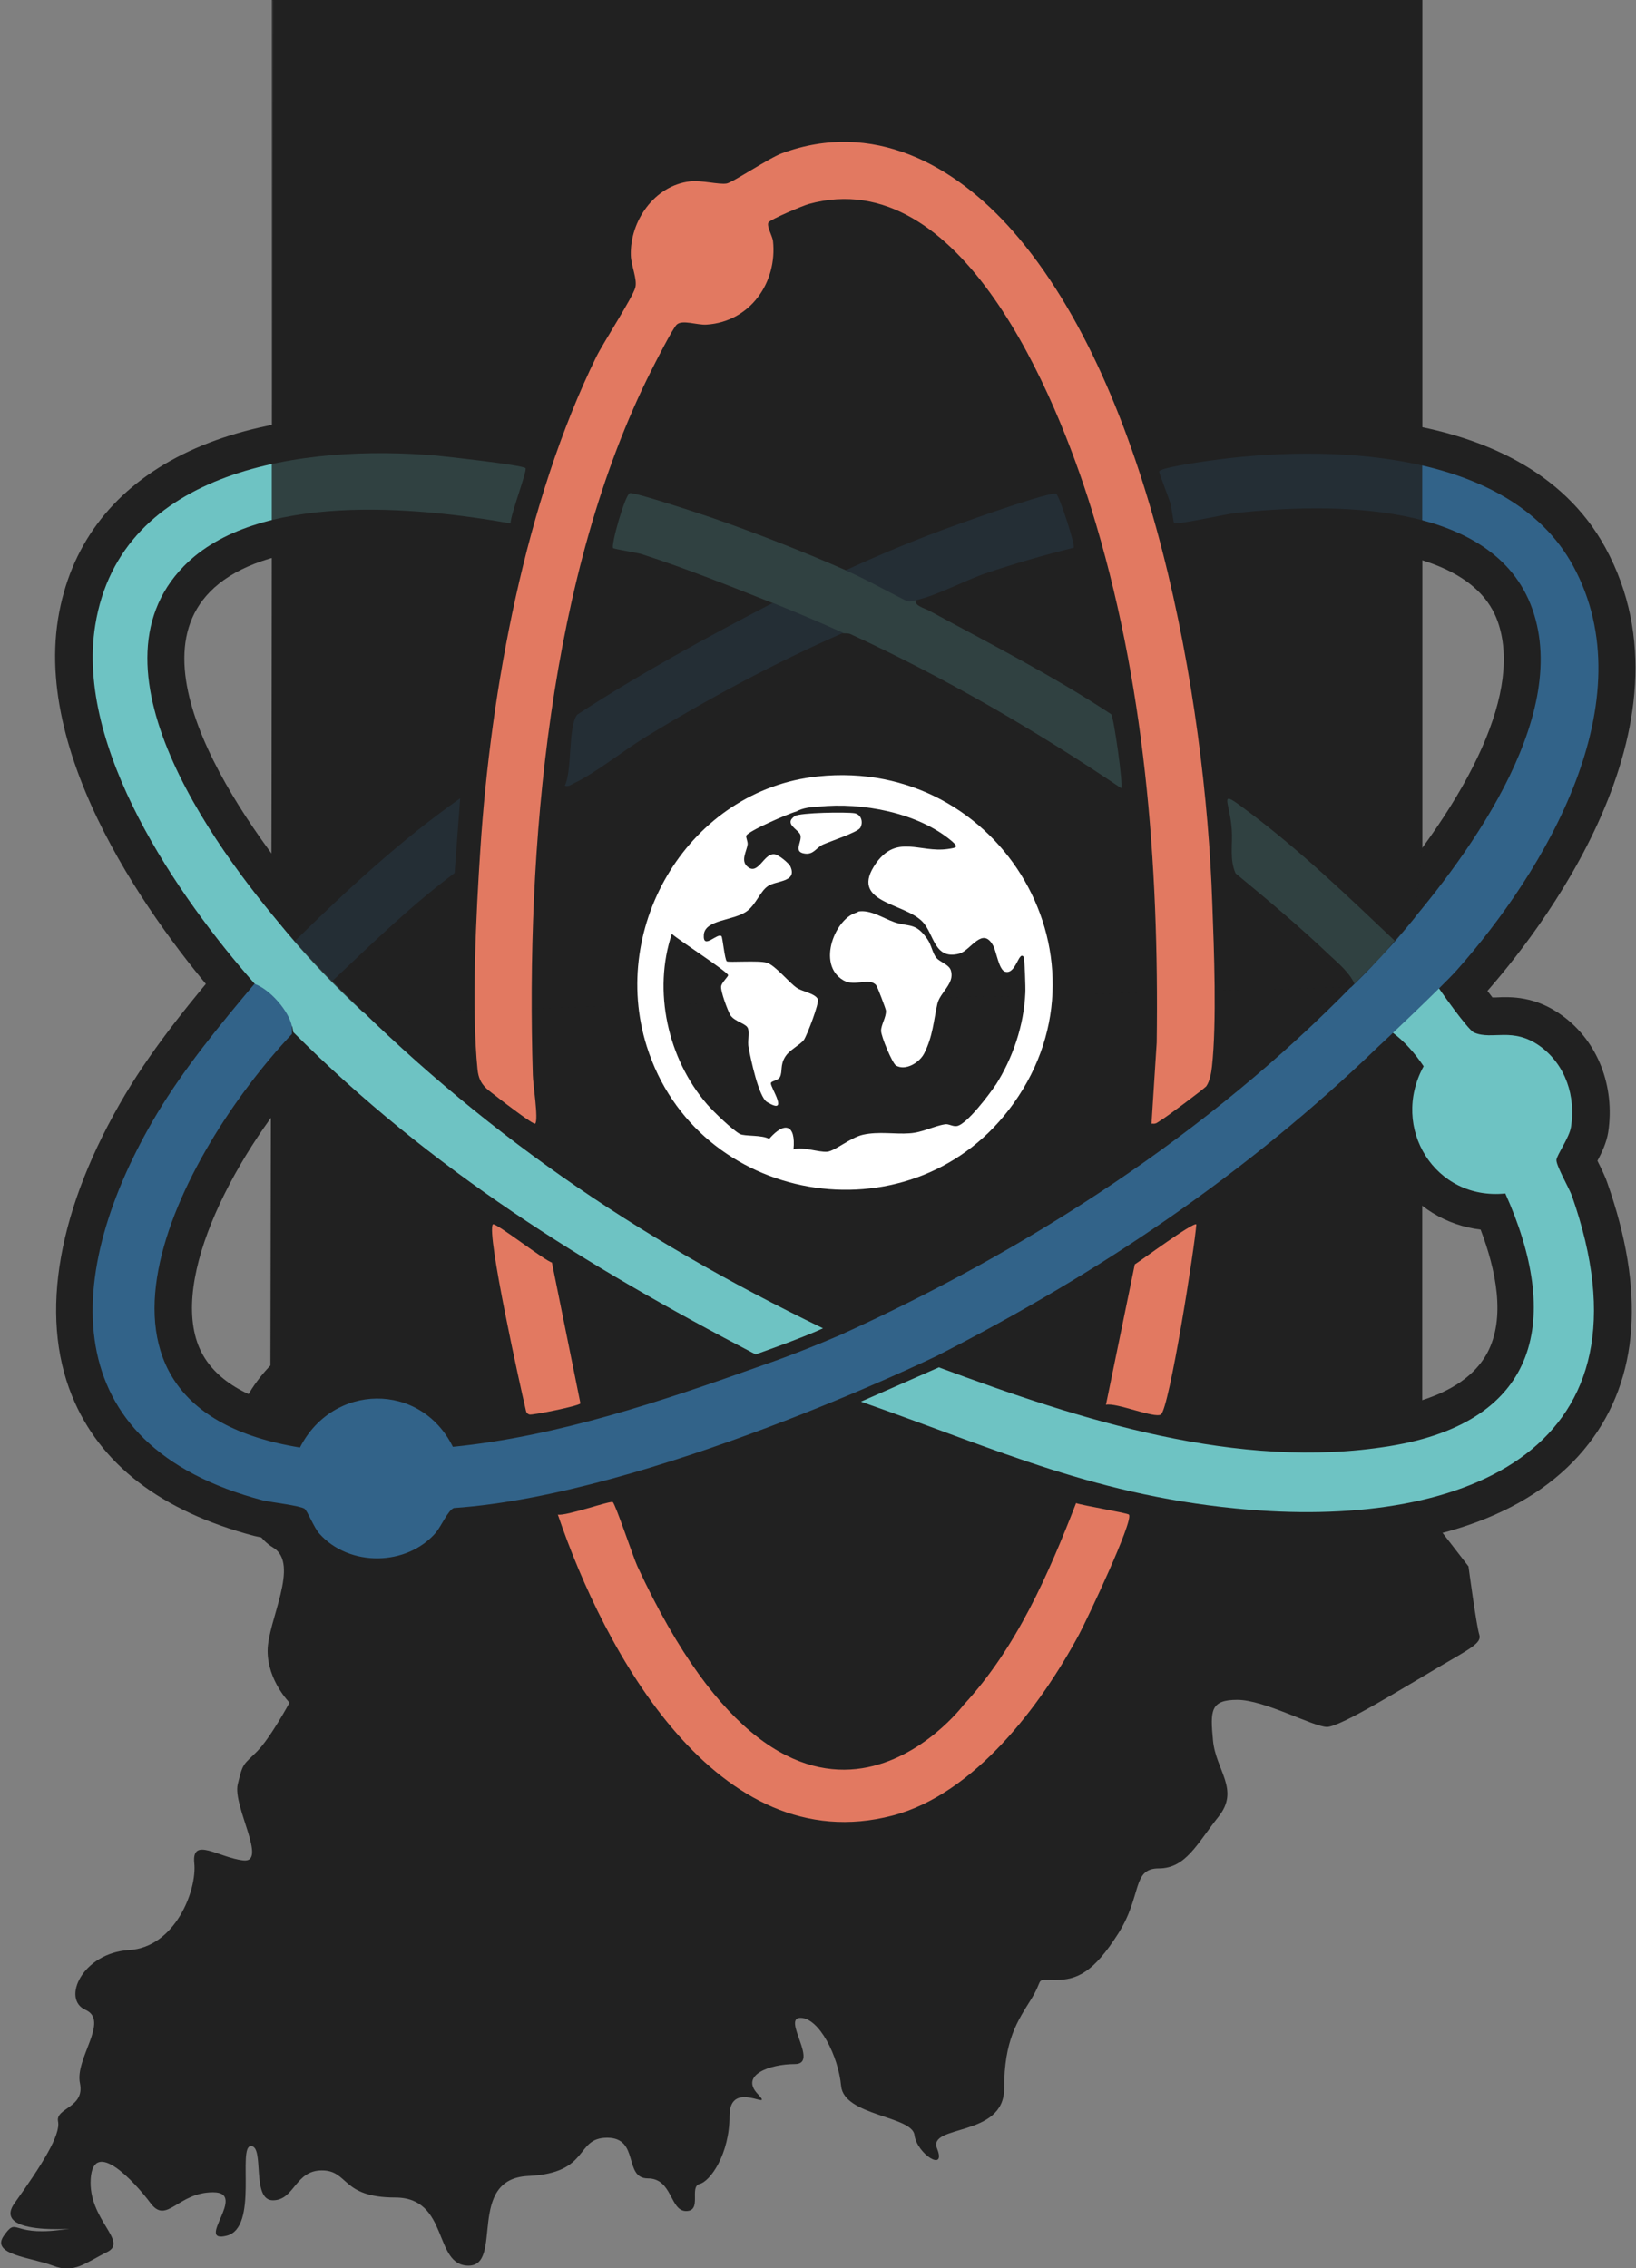 <?xml version="1.0" encoding="UTF-8"?>
<svg id="Layer_2" data-name="Layer 2" xmlns="http://www.w3.org/2000/svg" viewBox="0 0 47.07 65.26">
  <rect x="0" y="0" width="47.07" height="65.26" fill="#808080" stroke="none"/>
  <defs>
    <style>
      .cls-1 {
        fill: #326389;
      }

      .cls-2 {
        fill: #606060;
      }

      .cls-3, .cls-4 {
        fill: #212121;
      }

      .cls-5 {
        fill: #6ec3c3;
      }

      .cls-6 {
        fill: #e27961;
      }

      .cls-7 {
        fill: #fff;
      }

      .cls-4 {
        opacity: .8;
      }

      .cls-8 {
        fill: #ededed;
      }
    </style>
  </defs>
  <g id="Layer_1-2" data-name="Layer 1">
    <g>
      <path class="cls-3" d="M7.82,0h33.1v43.35l1.33,1.72s.23,1.72.31,1.96-.23.39-1.17.94-2.82,1.72-3.21,1.72-1.8-.78-2.58-.78-.78.31-.7,1.17.78,1.41.16,2.19-.94,1.49-1.72,1.49-.47.78-1.17,1.88-1.17,1.33-1.8,1.33-.31-.08-.7.55-.78,1.17-.78,2.58-2.21,1.02-1.93,1.72-.58.16-.65-.39-2.03-.55-2.11-1.41-.63-1.96-1.17-1.96.55,1.33-.16,1.33-1.59.31-1.07.86-.81-.47-.81.63-.55,1.88-.86,1.96.08.78-.39.78-.39-.94-1.1-.94-.23-1.17-1.17-1.17-.47,1.02-2.27,1.1-.7,2.58-1.72,2.58-.55-1.96-2.11-1.96-1.33-.78-2.11-.78-.78.86-1.41.86-.23-1.56-.63-1.56.23,2.35-.7,2.58.63-1.25-.39-1.25-1.33.94-1.8.31-1.64-1.88-1.72-.7,1.1,1.8.47,2.11-.94.63-1.56.39-1.8-.31-1.41-.86.21,0,1.56-.16-2.03.31-1.25-.78,1.33-1.96,1.25-2.35.78-.39.63-1.1.86-1.8.16-2.11-.08-1.64,1.25-1.72,1.96-1.72,1.88-2.5.7-.16,1.41-.08-.31-1.56-.16-2.19.16-.55.55-.94.94-1.41.94-1.41c0,0-.63-.63-.63-1.49s.94-2.5.16-2.97-.78-1.56-1.1-1.64.23-1.25.16-1.96.86-1.64.86-1.64l.08-39.28Z"/>
      <path class="cls-8" d="M29.77,48.23c-.29.31-.5.48-.83.71.09-.04.06-.22.07-.23.04-.03.3-.09.33-.14.01-.02-.08-.1,0-.2.08-.09.29-.17.42-.15Z"/>
      <path class="cls-2" d="M26.32,26.89c-.08,0-.44.09-.54.12.14-.13.35-.12.54-.12Z"/>
      <g>
        <g>
          <g>
            <g>
              <path class="cls-5" d="M7.33,28.31c-2.23-2.53-5.16-6.79-4.59-10.32.73-4.53,6.07-5.21,9.82-4.88.31.03,2.47.27,2.56.36.06.06-.44,1.36-.43,1.59-2.71-.48-7.3-.92-9.4,1.23-2.97,3.04,1.09,8.41,3.2,10.8.48.22.91.66,1.08,1.15,4.22,4.3,8.7,7.36,14.11,9.98-.65.3-1.94.75-1.94.75-4.91-2.56-9.35-5.32-13.3-9.27l-.03-.16c-.34-.39-.75-.85-1.08-1.23Z"/>
              <path class="cls-3" d="M21.65,40.12l-.41-.21c-4.24-2.21-9.16-5.06-13.56-9.46l-.23-.23-.04-.2c-.19-.22-.4-.45-.59-.67l-.3-.34c-1.69-1.91-5.55-6.84-4.85-11.2.67-4.15,4.76-6.31,10.96-5.78,2.79.24,3.02.47,3.23.67.49.49.32,1.01.07,1.8-.06.18-.15.47-.19.61l.04,1.22-1.29-.23c-4.15-.73-7.15-.4-8.45.93-2.37,2.42,1.61,7.47,3.11,9.2.57.32,1.05.83,1.32,1.41,3.92,3.97,8.15,6.95,13.67,9.62l2.05.99-2.07.94c-.69.31-1.97.76-2.03.78l-.44.15Z"/>
            </g>
            <g>
              <path class="cls-5" d="M27.03,39.35c4.07,1.51,8.58,2.97,12.95,2.26s4.93-3.71,3.33-7.27c-2.02.21-3.32-1.89-2.35-3.66-.25-.37-.55-.72-.92-.99v-.16c.41-.42.83-.86,1.22-1.3.16.25.97,1.4,1.15,1.48.53.23,1.11-.18,1.91.4.73.54,1.02,1.44.88,2.32-.05.31-.42.82-.42.95,0,.17.35.78.44,1.01,2.57,7.29-3.01,9.56-9.26,9.05-4.36-.36-7.22-1.72-11.19-3.11l2.25-.99Z"/>
              <path class="cls-3" d="M37.66,44.58c-.57,0-1.16-.03-1.77-.08-3.65-.3-6.24-1.25-9.24-2.36-.71-.26-1.44-.53-2.22-.8l-2.56-.89,5.13-2.25.4.15c3.83,1.42,8.25,2.88,12.41,2.2,1.53-.25,2.53-.79,2.98-1.62.54-1.01.25-2.39-.19-3.55-.99-.12-1.87-.65-2.44-1.51-.6-.9-.74-2.01-.42-3.04-.11-.11-.21-.21-.32-.29l-.42-.31-.04-1.14.32-.33c.48-.48.85-.88,1.19-1.26l.94-1.05.76,1.19c.14.21.54.77.77,1.06.03,0,.06,0,.09,0,.43-.02,1.14-.05,1.93.53,1.01.74,1.51,2.02,1.31,3.35-.05.3-.18.58-.31.82.02.03.03.07.05.1.1.2.19.4.23.52,1.1,3.11.92,5.64-.53,7.52-1.52,1.97-4.34,3.02-8.05,3.02ZM42.14,30.75l-.24.44c-.27.5-.26,1.06.04,1.51.28.42.74.62,1.27.57l.53-.05c.04-.25.15-.46.27-.68.04-.08.12-.23.15-.3.07-.53-.1-1-.47-1.27-.18-.13-.27-.13-.58-.12-.26,0-.6.02-.98-.1ZM44.16,32.27s0,0,0,0c0,0,0,0,0,0Z"/>
            </g>
            <g>
              <path class="cls-5" d="M24.33,16.41h.33c.6.28,1.16.57,1.68.86-.03.16.26.23.39.3,1.77.96,3.56,1.87,5.24,2.98.08.1.35,2.04.29,2.13-2.47-1.67-5.07-3.18-7.78-4.43-.08-.04-.18-.02-.21-.03-.68-.06-1.51-.42-2.02-.86-1.26-.5-2.5-1-3.8-1.42-.14-.04-.78-.14-.81-.17-.07-.07.34-1.53.48-1.58.12-.04,2.08.61,2.37.71,1.27.44,2.62.97,3.85,1.51Z"/>
              <path class="cls-3" d="M32.52,24.15l-.86-.58c-2.49-1.68-5.01-3.12-7.5-4.29-.02,0-.04,0-.07,0-.82-.09-1.73-.47-2.4-.99-1.21-.48-2.36-.94-3.58-1.33-.03,0-.16-.03-.28-.05-.47-.08-.71-.13-.97-.39-.45-.46-.31-1.04-.22-1.42.34-1.42.65-1.76,1.12-1.91.34-.11.48-.16,3.05.72,1.15.39,2.43.89,3.72,1.45h.36s.23.11.23.11c.61.3,1.19.6,1.73.89l.66.37v.08c.24.14.5.27.75.41,1.42.76,2.89,1.55,4.28,2.47l.14.09.1.13c.17.21.26.36.43,1.59.15,1.13.17,1.46-.1,1.83l-.61.84Z"/>
            </g>
            <g>
              <path class="cls-5" d="M40.12,27.08c.35.57-.42,1.07-1.15,1.23-.13-.31-.47-.6-.72-.83-.86-.82-1.78-1.59-2.7-2.35-.18-.4-.08-.84-.11-1.26-.06-.87-.45-1.22.5-.5,1.49,1.12,2.84,2.42,4.19,3.7Z"/>
              <path class="cls-3" d="M38.32,29.54l-.34-.82c-.04-.07-.24-.26-.35-.36l-.12-.11c-.86-.81-1.78-1.58-2.65-2.3l-.19-.16-.1-.22c-.22-.49-.21-.97-.21-1.32,0-.1,0-.2,0-.3-.01-.17-.05-.32-.07-.45-.05-.24-.21-.98.45-1.41.68-.44,1.27,0,1.83.43,1.45,1.1,2.77,2.35,4.05,3.57l.33.31.07.12c.28.45.32.98.11,1.46-.41.96-1.6,1.29-1.95,1.36l-.87.19Z"/>
            </g>
          </g>
          <g>
            <g>
              <path class="cls-7" d="M40.12,27.08c1.99-2.26,5.09-6.37,3.97-9.55s-5.9-3.05-8.54-2.77c-.26.03-1.7.35-1.77.29-.02-.02-.07-.45-.11-.58-.05-.16-.32-.85-.32-.9,0-.11,1.21-.28,1.41-.31,3.35-.48,8.65-.37,10.5,3.02,2.12,3.89-.81,8.78-3.35,11.64-.48.53-2.17,2.12-2.25,2.19-3.8,3.67-8.03,6.52-12.72,8.91-.1.05-8.28,3.99-13.88,4.37-.16.05-.37.53-.52.71-.84.97-2.49.99-3.35.03-.15-.16-.35-.67-.43-.72-.14-.09-.94-.18-1.2-.24-6.03-1.59-5.78-6.54-3.04-11.13.8-1.33,1.8-2.54,2.8-3.73.43.14,1,.78,1.08,1.23v.21c-3.25,3.45-7.08,10.71.23,11.9.94-1.85,3.47-1.9,4.4-.02,3.01-.3,6.01-1.31,8.92-2.35,0,0,.93-.31,2.23-.87,5.44-2.47,10.59-5.8,14.77-10.09.39-.4.79-.76,1.15-1.23Z"/>
              <path class="cls-3" d="M10.86,45.9c-.95,0-1.84-.38-2.45-1.06-.13-.15-.24-.33-.33-.51-.07-.01-.15-.02-.21-.03-.23-.04-.45-.08-.57-.11-2.67-.71-4.43-2.06-5.23-4.03-.95-2.34-.4-5.42,1.54-8.68.87-1.46,1.99-2.79,2.9-3.87l.46-.55.68.22c.81.26,1.65,1.22,1.81,2.05l.02.1v.73s-.29.31-.29.31c-2.24,2.37-4.23,6.03-3.52,8.14.3.89,1.14,1.51,2.48,1.85.67-.81,1.66-1.29,2.72-1.29h.02c1.07,0,2.04.49,2.69,1.32,2.72-.37,5.45-1.29,8.02-2.22.03-.01.94-.31,2.17-.85,5.74-2.6,10.6-5.92,14.44-9.86.1-.11.21-.21.32-.32.27-.27.53-.53.76-.82l.04-.05c3.11-3.54,4.45-6.56,3.76-8.49-.9-2.54-5.91-2.22-7.43-2.07-.09.01-.29.05-.53.1-1.28.25-1.66.33-2.11-.12-.25-.25-.29-.52-.34-.83-.01-.08-.03-.17-.04-.22-.01-.04-.06-.17-.12-.31-.21-.55-.26-.7-.24-.96.09-.95.98-1.08,2.32-1.28,2.1-.3,9.13-.94,11.59,3.57,2.8,5.14-1.96,11.14-3.49,12.86-.31.34-1.03,1.04-2.21,2.16l-.1.09c-3.64,3.53-7.89,6.5-12.98,9.09-.08.04-8.01,3.87-13.81,4.44-.08.13-.16.26-.26.38-.6.69-1.5,1.1-2.47,1.1-.01,0-.02,0-.03,0ZM10.02,43.44c.21.21.51.34.85.33.35,0,.67-.14.88-.37.01-.02.04-.07.08-.13.13-.22.28-.47.51-.66l-.25-.5c-.25-.5-.69-.79-1.21-.79h0c-.54,0-1.02.31-1.28.83l-.21.4c.26.18.38.42.52.69.04.07.08.15.11.21Z"/>
            </g>
            <g>
              <path class="cls-7" d="M22.24,17.35c.7.28,1.4.58,2.02.86-1.96.86-3.86,1.88-5.69,3-.62.38-1.46,1.05-2.06,1.33-.09.04-.14.1-.26.07.22-.45.09-1.73.36-2.05,1.81-1.18,3.7-2.21,5.62-3.21Z"/>
              <path class="cls-3" d="M16.32,23.69c-.1,0-.2-.01-.31-.04l-1.27-.31.56-1.18c.01-.06.04-.39.05-.59.05-.65.09-1.26.47-1.7l.1-.11.12-.08c1.95-1.27,3.98-2.36,5.71-3.26l.43-.23.45.18c.7.28,1.41.59,2.07.89l2.16.99-2.17.95c-1.81.79-3.62,1.75-5.56,2.93-.22.13-.47.31-.73.49-.48.34-.98.69-1.44.9-.08.05-.32.17-.64.17Z"/>
            </g>
            <g>
              <path class="cls-7" d="M24.33,16.41c1.06-.49,2.15-.94,3.25-1.33.33-.12,2.69-.96,2.81-.87.09.06.56,1.49.5,1.55-.85.21-1.71.46-2.54.74-.61.21-1.4.64-2,.77-.09.02-.17.06-.27.02-.58-.29-1.16-.62-1.75-.88Z"/>
              <path class="cls-3" d="M26.17,18.38c-.16,0-.36-.03-.56-.13-.23-.11-.46-.23-.69-.35-.35-.19-.69-.36-1.02-.51l-2.17-.95,2.16-.99c1.14-.52,2.26-.98,3.34-1.37,3.03-1.08,3.27-1.1,3.78-.75.62.43.95,2.24.96,2.26l.06.48-.55.65-.32.08c-.77.18-1.57.42-2.45.72-.21.07-.46.18-.73.3-.46.2-.93.4-1.38.51-.07.02-.22.06-.41.06Z"/>
            </g>
            <g>
              <path class="cls-7" d="M8.48,27.08c1.5-1.47,3.04-2.9,4.76-4.11l-.16,2.15c-1.26.94-2.38,2.03-3.52,3.11-.36-.36-.72-.75-1.08-1.15Z"/>
              <path class="cls-3" d="M9.54,29.73l-.74-.75c-.33-.34-.73-.75-1.12-1.19l-.67-.76.72-.71c1.45-1.43,3.05-2.92,4.89-4.22l1.85-1.3-.36,4.89-.39.29c-1.14.85-2.17,1.83-3.25,2.87l-.93.89Z"/>
            </g>
          </g>
          <g>
            <g>
              <path class="cls-6" d="M33.13,32.34l.15-2.34c.07-5.17-.34-10.41-1.88-15.36-1-3.22-3.74-9.98-8.13-8.77-.18.05-1.1.44-1.16.53-.06.1.11.39.13.53.13,1.2-.66,2.33-1.91,2.41-.27.02-.7-.15-.86,0-.11.1-.61,1.08-.72,1.3-2.96,5.85-3.62,13.8-3.42,20.29,0,.24.17,1.28.07,1.4-.04.05-.92-.63-1-.69-.34-.28-.61-.38-.66-.86-.18-1.75-.04-4.54.08-6.34.3-4.61,1.3-10.02,3.34-14.18.21-.42,1.05-1.71,1.12-1.99.06-.24-.12-.62-.13-.92-.03-.99.68-2.01,1.7-2.13.34-.04.84.1,1.06.06.17-.03,1.23-.74,1.59-.87,2.6-.96,4.95.31,6.65,2.25,3.99,4.56,5.53,13.44,5.73,19.35.05,1.33.13,3.4-.01,4.68-.02.18-.06.41-.16.56-.05.07-1.19.92-1.32.99-.08.05-.13.11-.24.09Z"/>
              <path class="cls-3" d="M15.35,33.42c-.27,0-.64-.13-1.63-.94-.05-.04-.1-.08-.14-.11-.3-.23-.81-.61-.9-1.46-.14-1.39-.12-3.53.07-6.52.21-3.24.93-9.44,3.44-14.58.1-.21.3-.54.52-.91.14-.23.36-.59.47-.81,0-.02,0-.03-.01-.05-.04-.18-.1-.39-.11-.64-.05-1.6,1.14-3.05,2.64-3.22.31-.03.61,0,.86.04.03,0,.06,0,.09.01.11-.06.26-.15.38-.22.5-.29.82-.48,1.07-.57,2.68-1,5.53-.07,7.82,2.54,4.07,4.65,5.77,13.39,6,20.02v.27c.06,1.39.12,3.29-.02,4.57-.04.32-.11.74-.38,1.08-.22.3-1.59,1.24-1.64,1.27-.3.21-.64.28-1,.2l-.89-.2.2-3.25c.08-5.82-.52-10.73-1.83-14.97-.47-1.53-3.03-9.1-6.83-8.06-.04.01-.13.05-.24.1.05.86-.23,1.71-.77,2.35-.54.64-1.3,1.02-2.15,1.07-.11,0-.22,0-.32,0-.11.2-.25.46-.38.72-3.04,6-3.48,14.07-3.31,19.78,0,.06.02.17.03.3.09.87.15,1.35-.17,1.77l-.27.37-.46.06c-.06,0-.11.01-.17.01ZM19.69,8.22c.18,0,.34.02.46.04.05,0,.1.02.15.02.23-.02.45-.12.62-.32.19-.22.28-.52.27-.84v-.02c-.07-.16-.17-.43-.15-.75-.25.04-.5,0-.74-.03-.11-.01-.29-.04-.35-.03-.44.05-.76.59-.75,1.04,0,.05.03.12.04.19.05.2.11.45.1.73.12-.03.24-.04.35-.04Z"/>
            </g>
            <g>
              <path class="cls-6" d="M27.72,49.06c1.52-1.64,2.44-3.75,3.24-5.81.2.07,1.46.28,1.52.33.15.16-1.22,3.05-1.43,3.44-1.1,2.05-3.01,4.6-5.37,5.22-5.05,1.32-8.3-4.74-9.63-8.66.23.05,1.52-.41,1.58-.36.08.06.59,1.59.71,1.85,4.72,10.17,9.38,3.99,9.38,3.99Z"/>
              <path class="cls-3" d="M24.39,53.47c-2.44,0-6.56-1.37-9.35-9.54l-.61-1.79,1.69.37c.16-.04.46-.12.63-.17.66-.19,1.06-.3,1.51.02.31.23.38.41.8,1.59.11.3.2.57.25.68,1.5,3.23,3.13,5.04,4.7,5.21,1.6.18,2.85-1.41,2.86-1.43l.06-.08c1.43-1.55,2.32-3.64,3.03-5.47l.37-.94.96.31c.08.02.31.06.55.11.95.18,1.14.22,1.41.49.34.35.82.84-1.25,4.68-.97,1.81-3.05,4.97-6.04,5.75-.36.09-.9.19-1.56.19Z"/>
            </g>
            <g>
              <path class="cls-6" d="M34.42,35.23c-.04.62-.78,5.32-1.02,5.47-.18.12-1.28-.35-1.58-.28l.83-4.04c.18-.11,1.69-1.23,1.77-1.15Z"/>
              <path class="cls-3" d="M30.44,41.86l1.26-6.14.39-.24s.16-.11.31-.22c1.49-1.06,2.1-1.49,2.79-.76l.32.34-.03.47c-.03.38-.23,1.76-.45,3.02-.48,2.79-.63,2.99-1.05,3.27-.5.33-1.02.18-1.64,0-.12-.03-.3-.08-.41-.11l-1.5.37Z"/>
            </g>
            <g>
              <path class="cls-6" d="M15.88,36.33l.82,4.05c-.02.07-1.4.35-1.47.32-.06-.02-.09-.06-.1-.12-.15-.64-1.14-5.1-.95-5.35.06-.08,1.52,1.07,1.71,1.1Z"/>
              <path class="cls-3" d="M15.23,41.75c-.13,0-.24-.01-.33-.04-.4-.13-.71-.46-.81-.88-1.31-5.52-1.03-5.88-.77-6.24.65-.88,1.51-.28,2.33.31.18.13.42.3.57.4l.56.08,1.02,5.04-.21.69-.42.22c-.13.07-1.26.42-1.95.42Z"/>
            </g>
          </g>
          <g>
            <g>
              <path class="cls-6" d="M23.53,22.34c-3.69.39-6.02,4.29-4.92,7.77,1.43,4.54,7.51,5.6,10.41,1.83,3.26-4.23-.2-10.16-5.49-9.6ZM28.65,31.21c-.17.26-.84,1.15-1.12,1.19-.12.02-.24-.07-.34-.05-.33.05-.65.24-1.03.26-.4.03-.88-.06-1.33.04-.36.08-.81.47-1.03.49-.25.02-.67-.15-.97-.07.07-.72-.26-.81-.7-.3-.21-.12-.7-.07-.84-.14-.22-.12-.77-.65-.95-.86-1.13-1.31-1.56-3.26-1.01-4.9.18.17,1.61,1.09,1.62,1.19,0,.04-.18.21-.2.31-.03.13.19.72.27.85.13.18.45.23.5.37.05.15-.02.38.02.56.06.32.29,1.42.53,1.56.66.4.09-.43.11-.54,0-.07.2-.07.26-.18.08-.16,0-.34.15-.58.12-.2.44-.35.54-.49.09-.13.45-1.07.4-1.17-.08-.17-.46-.22-.61-.33-.22-.15-.62-.65-.86-.72-.23-.07-1.11,0-1.15-.04-.06-.06-.12-.69-.15-.72-.11-.12-.54.41-.51-.04.03-.45.87-.4,1.25-.69.25-.19.38-.57.59-.71.24-.17.86-.11.65-.57-.04-.09-.34-.34-.45-.35-.31-.05-.47.62-.78.36-.21-.17-.03-.44,0-.64.01-.08-.05-.19-.04-.25.03-.13,1.24-.65,1.44-.7.2-.11.43-.13.65-.14,1.24-.13,2.84.17,3.81.98.21.18.18.2-.11.24-.8.11-1.45-.43-2.05.4-.81,1.15.79,1.13,1.33,1.69.34.35.33,1.11,1.06.92.33-.09.67-.81.98-.22.09.17.16.69.34.74.31.09.39-.61.53-.43.03.04.06.9.05,1.04-.04.93-.36,1.88-.86,2.66Z"/>
              <path class="cls-3" d="M24.32,35.3c-.42,0-.84-.04-1.26-.11-2.6-.46-4.69-2.28-5.47-4.76-.64-2.04-.32-4.25.87-6.07,1.14-1.74,2.95-2.86,4.96-3.08h0c2.92-.31,5.61,1.08,7.03,3.61,1.39,2.48,1.16,5.43-.58,7.7-1.33,1.73-3.38,2.71-5.54,2.71ZM23.44,31.71c.08.08.17.18.24.3.25-.15.55-.33.91-.4.42-.09.81-.08,1.12-.06.13,0,.25.01.37,0,.08,0,.2-.05.33-.09.18-.06.38-.13.63-.16.07-.01.14-.01.21-.01.17-.19.39-.48.5-.65h0c.34-.52.57-1.14.65-1.76-.21-.11-.36-.27-.47-.44-.02,0-.04.01-.06.02-.9.24-1.58-.13-2.04-1.08-.02-.04-.04-.09-.06-.13-.08-.05-.26-.13-.38-.18-.48-.2-1.2-.51-1.42-1.29-.14-.5-.03-1.02.34-1.55-.22,0-.44,0-.65.02-.03,0-.07,0-.1,0,.06.07.1.15.13.22.24.53.12.95.02,1.15-.25.53-.74.69-1.01.77,0,0,0,.01-.01.02-.06.09-.13.19-.21.3.34.14.6.4.86.65.05.05.1.1.15.14.01,0,.03,0,.04.01.26.09.74.27.97.78.36.79-.5,2.23-.51,2.24-.14.19-.31.32-.45.42,0,0,0,0,0,0-.02.13-.05.29-.12.45.02.09.04.19.04.3ZM26.97,25.49c.11.08.22.17.32.27.12.12.21.24.28.37.24-.15.56-.27.95-.2.02,0,.04,0,.06.01-.13-.24-.3-.48-.49-.71-.26.18-.56.22-.7.24-.15.02-.29.03-.42.03ZM20.43,25.26c-.07.09-.13.18-.19.27,0,0,0,0,0,0,.1-.04.2-.07.29-.09-.04-.05-.07-.11-.1-.18Z"/>
            </g>
            <g>
              <path class="cls-6" d="M24.68,26.23c.35-.07.73.19,1.04.3.43.15.62,0,.96.49.12.17.15.41.26.54s.37.19.42.37c.11.37-.31.62-.39.95-.11.49-.13.94-.38,1.43-.13.26-.53.51-.81.35-.11-.07-.43-.84-.43-1,0-.18.15-.39.14-.58,0-.04-.25-.7-.28-.73-.2-.24-.6.05-.94-.14-.8-.46-.22-1.84.41-1.96Z"/>
              <path class="cls-3" d="M25.98,31.77c-.27,0-.53-.07-.76-.21-.55-.34-.95-1.55-.93-1.94,0-.11.02-.21.04-.3-.18-.02-.38-.08-.58-.2-.69-.4-1.03-1.17-.89-2.02.13-.81.73-1.73,1.62-1.91.6-.12,1.09.11,1.42.26.06.03.12.06.18.08.06.02.11.03.15.03.41.07.88.19,1.33.86.11.16.18.31.22.44.21.14.48.38.6.78.21.71-.16,1.24-.34,1.49-.02.02-.03.04-.05.07-.02.1-.04.19-.06.29-.07.38-.15.82-.39,1.3-.21.43-.64.79-1.12.93-.15.04-.3.06-.44.06ZM25.63,29.83s0,0,0,0t0,0Z"/>
            </g>
            <g>
              <path class="cls-6" d="M24.75,23.82c-.08.13-.87.39-1.07.48s-.27.3-.53.26c-.34-.05-.07-.33-.12-.53-.04-.16-.5-.32-.16-.55.15-.1,1.49-.12,1.72-.08.2.04.25.27.16.42Z"/>
              <path class="cls-3" d="M23.22,25.63c-.07,0-.15,0-.23-.02-.51-.08-.77-.38-.89-.55-.16-.25-.2-.5-.19-.71-.14-.19-.26-.46-.23-.8.02-.22.12-.64.59-.96.63-.43,2.5-.25,2.52-.24.42.08.77.35.95.74.19.41.17.88-.06,1.26-.24.41-.63.57-1.36.84-.05.02-.1.04-.13.05-.17.14-.49.38-.97.38ZM23.72,23.71c0,.07.02.15.04.22.01-.04.02-.09.03-.14-.02-.03-.05-.05-.08-.08Z"/>
            </g>
          </g>
        </g>
        <g>
          <g>
            <path class="cls-5" d="M7.33,28.31c-2.23-2.53-5.16-6.79-4.59-10.32.73-4.53,6.07-5.21,9.82-4.88.31.03,2.47.27,2.56.36.06.06-.44,1.36-.43,1.59-2.71-.48-7.3-.92-9.4,1.23-2.97,3.04,1.09,8.41,3.2,10.8.48.22.91.66,1.08,1.15,4.22,4.3,8.7,7.36,14.11,9.98-.65.3-1.94.75-1.94.75-4.91-2.56-9.35-5.32-13.3-9.27l-.03-.16c-.34-.39-.75-.85-1.08-1.23Z"/>
            <path class="cls-5" d="M27.03,39.35c4.07,1.51,8.58,2.97,12.95,2.26s4.93-3.71,3.33-7.27c-2.02.21-3.32-1.89-2.35-3.66-.25-.37-.55-.72-.92-.99v-.16c.41-.42.83-.86,1.22-1.3.16.25.97,1.4,1.15,1.48.53.23,1.11-.18,1.91.4.73.54,1.02,1.44.88,2.32-.05.31-.42.82-.42.95,0,.17.35.78.44,1.01,2.57,7.29-3.01,9.56-9.26,9.05-4.36-.36-7.22-1.72-11.19-3.11l2.25-.99Z"/>
            <path class="cls-5" d="M24.33,16.41h.33c.6.28,1.16.57,1.68.86-.03.16.26.23.39.3,1.77.96,3.56,1.87,5.24,2.98.08.1.35,2.04.29,2.13-2.47-1.67-5.07-3.18-7.78-4.43-.08-.04-.18-.02-.21-.03-.68-.06-1.51-.42-2.02-.86-1.26-.5-2.5-1-3.8-1.42-.14-.04-.78-.14-.81-.17-.07-.07.34-1.53.48-1.58.12-.04,2.08.61,2.37.71,1.27.44,2.62.97,3.85,1.51Z"/>
            <path class="cls-5" d="M40.12,27.08c.35.57-.42,1.07-1.15,1.23-.13-.31-.47-.6-.72-.83-.86-.82-1.78-1.59-2.7-2.35-.18-.4-.08-.84-.11-1.26-.06-.87-.45-1.22.5-.5,1.49,1.12,2.84,2.42,4.19,3.7Z"/>
          </g>
          <g>
            <path class="cls-1" d="M40.12,27.08c1.99-2.26,5.09-6.37,3.97-9.55s-5.9-3.05-8.54-2.77c-.26.03-1.7.35-1.77.29-.02-.02-.07-.45-.11-.58-.05-.16-.32-.85-.32-.9,0-.11,1.21-.28,1.41-.31,3.35-.48,8.65-.37,10.5,3.02,2.12,3.89-.81,8.78-3.35,11.64-.48.53-2.17,2.12-2.25,2.19-3.8,3.67-8.03,6.52-12.72,8.91-.1.05-8.28,3.99-13.88,4.37-.16.05-.37.53-.52.71-.84.97-2.49.99-3.35.03-.15-.16-.35-.67-.43-.72-.14-.09-.94-.18-1.2-.24-6.03-1.59-5.78-6.54-3.04-11.13.8-1.33,1.8-2.54,2.8-3.73.43.14,1,.78,1.08,1.23v.21c-3.25,3.45-7.08,10.71.23,11.9.94-1.85,3.47-1.9,4.4-.02,3.01-.3,6.01-1.31,8.92-2.35,0,0,.93-.31,2.23-.87,5.44-2.47,10.59-5.8,14.77-10.09.39-.4.79-.76,1.15-1.23Z"/>
            <path class="cls-1" d="M22.24,17.35c.7.28,1.4.58,2.02.86-1.96.86-3.86,1.88-5.69,3-.62.38-1.46,1.05-2.06,1.33-.09.04-.14.1-.26.07.22-.45.09-1.73.36-2.05,1.81-1.18,3.7-2.21,5.62-3.21Z"/>
            <path class="cls-1" d="M24.33,16.41c1.06-.49,2.15-.94,3.25-1.33.33-.12,2.69-.96,2.81-.87.09.06.56,1.49.5,1.55-.85.21-1.71.46-2.54.74-.61.21-1.4.64-2,.77-.09.02-.17.06-.27.02-.58-.29-1.16-.62-1.75-.88Z"/>
            <path class="cls-1" d="M8.48,27.08c1.5-1.47,3.04-2.9,4.76-4.11l-.16,2.15c-1.26.94-2.38,2.03-3.52,3.11-.36-.36-.72-.75-1.08-1.15Z"/>
          </g>
          <path class="cls-4" d="M7.82,0v26.28s.9,1.25,2.64,2.86l28.41-.73s.93-.87,1.84-2.01l.21-1.96V0H7.82Z"/>
          <g>
            <path class="cls-6" d="M33.13,32.34l.15-2.34c.07-5.17-.34-10.41-1.88-15.36-1-3.22-3.74-9.98-8.13-8.77-.18.05-1.1.44-1.16.53-.06.1.11.39.13.53.13,1.2-.66,2.33-1.91,2.41-.27.02-.7-.15-.86,0-.11.1-.61,1.08-.72,1.3-2.96,5.85-3.62,13.8-3.42,20.29,0,.24.17,1.28.07,1.4-.04.05-.92-.63-1-.69-.34-.28-.61-.38-.66-.86-.18-1.75-.04-4.54.08-6.34.3-4.61,1.3-10.02,3.34-14.18.21-.42,1.05-1.71,1.12-1.99.06-.24-.12-.62-.13-.92-.03-.99.68-2.01,1.7-2.13.34-.04.84.1,1.06.06.17-.03,1.23-.74,1.59-.87,2.6-.96,4.95.31,6.65,2.25,3.99,4.56,5.53,13.44,5.73,19.35.05,1.33.13,3.4-.01,4.68-.02.18-.06.41-.16.56-.05.07-1.19.92-1.32.99-.08.05-.13.11-.24.09Z"/>
            <path class="cls-6" d="M27.72,49.06c1.52-1.64,2.44-3.75,3.24-5.81.2.07,1.46.28,1.52.33.15.16-1.22,3.05-1.43,3.44-1.1,2.05-3.01,4.6-5.37,5.22-5.05,1.32-8.3-4.74-9.63-8.66.23.05,1.52-.41,1.58-.36.08.06.59,1.59.71,1.85,4.72,10.17,9.38,3.99,9.38,3.99Z"/>
            <path class="cls-6" d="M34.42,35.23c-.04.62-.78,5.32-1.02,5.47-.18.12-1.28-.35-1.58-.28l.83-4.04c.18-.11,1.69-1.23,1.77-1.15Z"/>
            <path class="cls-6" d="M15.88,36.33l.82,4.05c-.02.07-1.4.35-1.47.32-.06-.02-.09-.06-.1-.12-.15-.64-1.14-5.1-.95-5.35.06-.08,1.52,1.07,1.71,1.1Z"/>
          </g>
          <g>
            <path class="cls-7" d="M23.53,22.34c-3.69.39-6.02,4.29-4.92,7.77,1.43,4.54,7.51,5.6,10.41,1.83,3.26-4.23-.2-10.16-5.49-9.6ZM28.65,31.21c-.17.26-.84,1.15-1.12,1.19-.12.02-.24-.07-.34-.05-.33.05-.65.24-1.03.26-.4.03-.88-.06-1.33.04-.36.08-.81.47-1.03.49-.25.02-.67-.15-.97-.07.07-.72-.26-.81-.7-.3-.21-.12-.7-.07-.84-.14-.22-.12-.77-.65-.95-.86-1.13-1.31-1.56-3.26-1.01-4.9.18.17,1.61,1.09,1.62,1.19,0,.04-.18.21-.2.31-.03.13.19.72.27.85.13.18.45.23.5.37.05.15-.02.38.02.56.06.32.29,1.42.53,1.56.66.4.09-.43.11-.54,0-.07.2-.07.26-.18.08-.16,0-.34.15-.58.12-.2.44-.35.54-.49.09-.13.45-1.07.4-1.17-.08-.17-.46-.22-.61-.33-.22-.15-.62-.65-.86-.72-.23-.07-1.11,0-1.15-.04-.06-.06-.12-.69-.15-.72-.11-.12-.54.41-.51-.04.03-.45.87-.4,1.25-.69.25-.19.38-.57.59-.71.24-.17.86-.11.65-.57-.04-.09-.34-.34-.45-.35-.31-.05-.47.62-.78.36-.21-.17-.03-.44,0-.64.01-.08-.05-.19-.04-.25.03-.13,1.24-.65,1.44-.7.2-.11.43-.13.65-.14,1.24-.13,2.84.17,3.81.98.21.18.18.2-.11.24-.8.11-1.45-.43-2.05.4-.81,1.15.79,1.13,1.33,1.69.34.35.33,1.11,1.06.92.33-.09.67-.81.98-.22.09.17.16.69.34.74.31.09.39-.61.53-.43.03.04.06.9.05,1.04-.04.93-.36,1.88-.86,2.66Z"/>
            <path class="cls-7" d="M24.68,26.23c.35-.07.73.19,1.04.3.43.15.62,0,.96.49.12.17.15.41.26.54s.37.19.42.37c.11.37-.31.62-.39.95-.11.49-.13.94-.38,1.43-.13.26-.53.51-.81.35-.11-.07-.43-.84-.43-1,0-.18.15-.39.14-.58,0-.04-.25-.7-.28-.73-.2-.24-.6.05-.94-.14-.8-.46-.22-1.84.41-1.96Z"/>
            <path class="cls-7" d="M24.75,23.82c-.08.13-.87.39-1.07.48s-.27.3-.53.26c-.34-.05-.07-.33-.12-.53-.04-.16-.5-.32-.16-.55.15-.1,1.49-.12,1.72-.08.2.04.25.27.16.42Z"/>
          </g>
        </g>
      </g>
    </g>
  </g>
</svg>